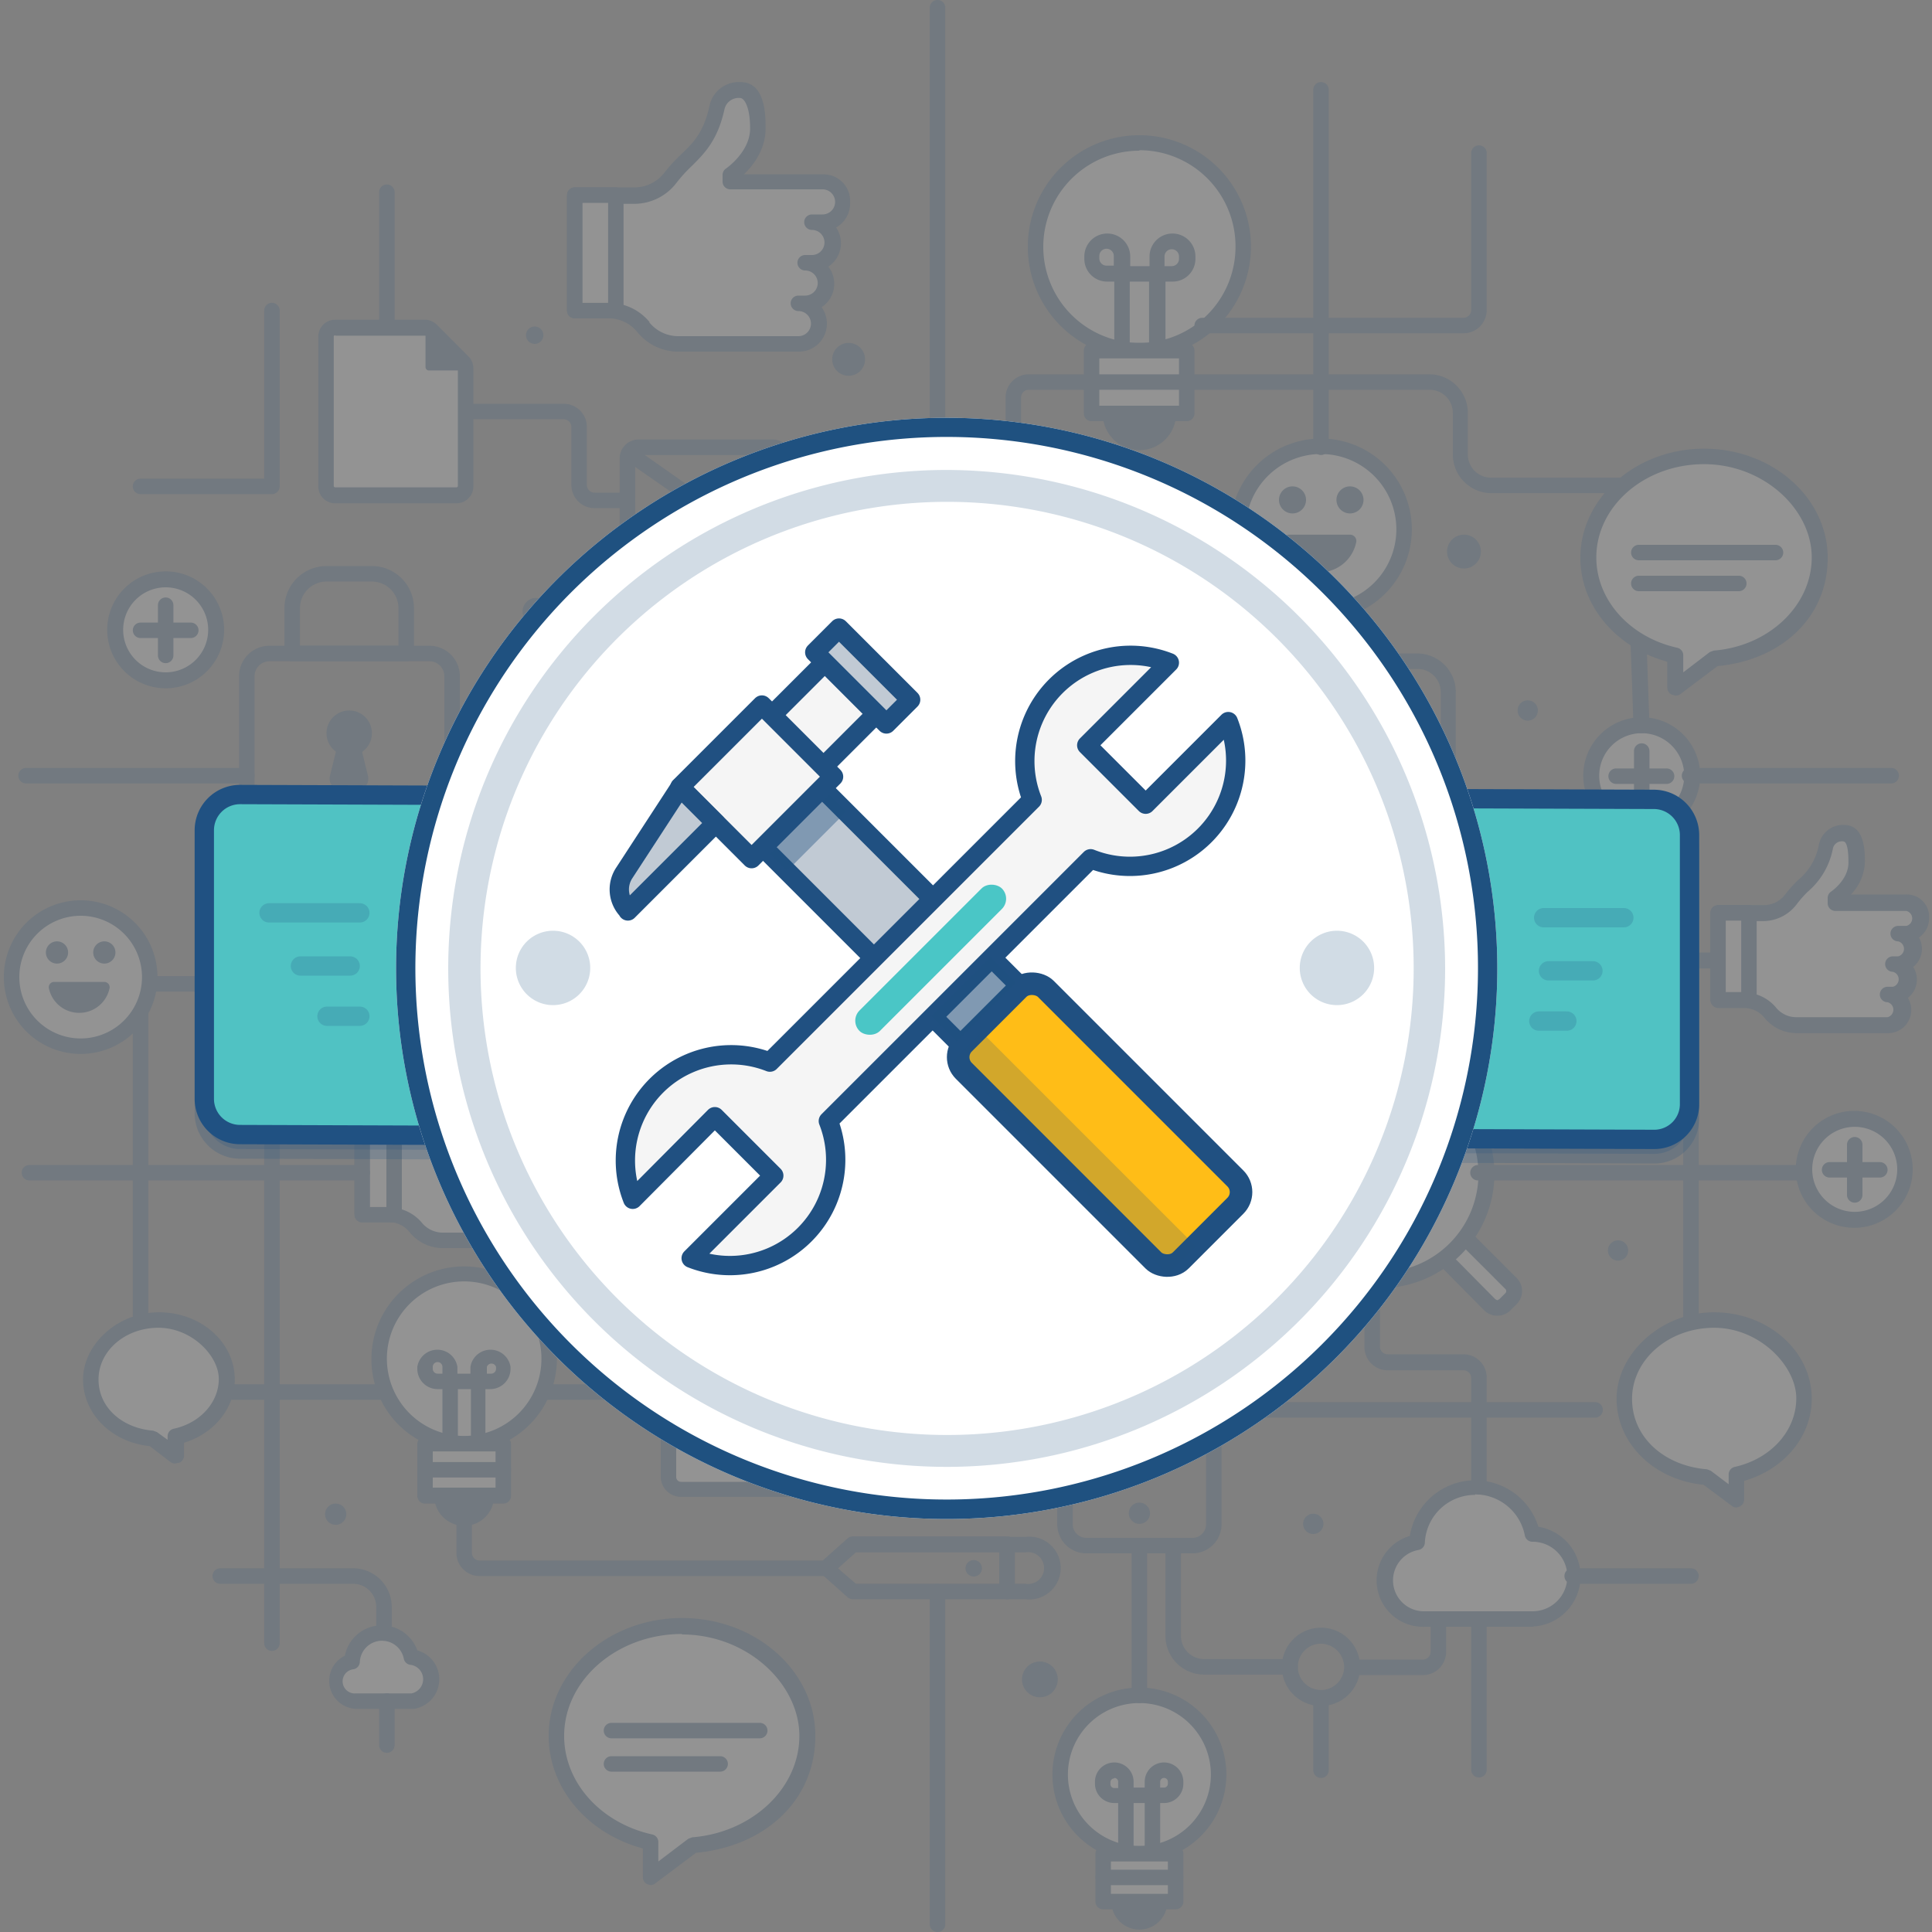 <svg id="Layer_1" data-name="Layer 1" xmlns="http://www.w3.org/2000/svg" viewBox="0 0 400 400"><rect x="0" y="0" width="400" height="400" fill="#808080" stroke="none"/><defs><style>.cls-1{opacity:0.15;}.cls-16,.cls-2,.cls-4{fill:#205081;}.cls-3{fill:#fff;}.cls-13,.cls-4,.cls-7{opacity:0.2;}.cls-5{fill:#205182;opacity:0.2;isolation:isolate;}.cls-5,.cls-6{stroke:#205182;}.cls-14,.cls-15,.cls-17,.cls-5,.cls-8{stroke-linejoin:round;}.cls-14,.cls-15,.cls-5,.cls-6,.cls-8{stroke-width:4px;}.cls-6{fill:#50c2c3;stroke-miterlimit:10;}.cls-8{fill:none;}.cls-14,.cls-15,.cls-17,.cls-8{stroke:#205081;}.cls-14,.cls-17,.cls-8{stroke-linecap:round;}.cls-9{fill:#205181;}.cls-10{fill:#c6c9d9;}.cls-11{fill:#c6c9d8;}.cls-12{fill:#1f5180;}.cls-13{fill:#1d5080;}.cls-14{fill:#f5f5f5;}.cls-15{fill:#c1cad4;}.cls-16{opacity:0.4;}.cls-17{fill:#ffbd17;stroke-width:4.67px;}.cls-18{fill:#4ac6c6;}</style></defs><title>enterprise</title><g class="cls-1"><path class="cls-2" d="M330.3,293.5H251.3a1.6,1.6,0,1,1,0-3.2h78.9A1.6,1.6,0,1,1,330.3,293.5Z"/><path class="cls-2" d="M88.9,177H55.8a6.3,6.3,0,0,1-6.3-6.3V140a6.3,6.3,0,0,1,6.3-6.3H88.9a6.3,6.3,0,0,1,6.3,6.3v30.7A6.3,6.3,0,0,1,88.9,177ZM55.8,136.9a3.1,3.1,0,0,0-3.1,3.1v30.7a3.1,3.1,0,0,0,3.1,3.1H88.9a3.1,3.1,0,0,0,3.1-3.1V140a3.1,3.1,0,0,0-3.1-3.1H55.8Z"/><circle class="cls-2" cx="72.3" cy="151.8" r="4.7"/><path class="cls-2" d="M74,163.6H70.6a2.4,2.4,0,0,1-2.3-2.9l1.6-6.5h4.7l1.6,6.5A2.4,2.4,0,0,1,74,163.6Z"/><path class="cls-2" d="M84.1,136.9H60.5a1.6,1.6,0,0,1-1.6-1.6v-9.4a8.7,8.7,0,0,1,8.7-8.7h9.4a8.7,8.7,0,0,1,8.7,8.7v9.4A1.6,1.6,0,0,1,84.1,136.9Zm-22-3.2H82.5v-7.8a5.5,5.5,0,0,0-5.5-5.5H67.6a5.5,5.5,0,0,0-5.5,5.5v7.8Z"/><rect class="cls-3" x="135.6" y="191.1" width="51" height="42.94" rx="5.4" ry="5.4"/><path class="cls-2" d="M181.3,235.7H141a7,7,0,0,1-7-7V196.5a7,7,0,0,1,7-7h40.3a7,7,0,0,1,7,7v32.2A7,7,0,0,1,181.3,235.7ZM141,192.7a3.8,3.8,0,0,0-3.8,3.8v32.2a3.8,3.8,0,0,0,3.8,3.8h40.3a3.8,3.8,0,0,0,3.8-3.8V196.5a3.8,3.8,0,0,0-3.8-3.8H141Z"/><rect class="cls-3" x="124.6" y="180" width="51" height="42.94" rx="5.4" ry="5.4"/><path class="cls-2" d="M170.2,224.6H129.9a7,7,0,0,1-7-7V185.4a7,7,0,0,1,7-7h40.3a7,7,0,0,1,7,7v32.2A7,7,0,0,1,170.2,224.6Zm-40.3-42.9a3.8,3.8,0,0,0-3.8,3.8v32.2a3.8,3.8,0,0,0,3.8,3.8h40.3a3.8,3.8,0,0,0,3.8-3.8V185.4a3.8,3.8,0,0,0-3.8-3.8H129.9Z"/><path class="cls-2" d="M175.6,190.4h-51a1.6,1.6,0,1,1,0-3.2h51A1.6,1.6,0,1,1,175.6,190.4Z"/><path class="cls-2" d="M167.7,199.8H132.6a1.6,1.6,0,0,1,0-3.2h35.1A1.6,1.6,0,0,1,167.7,199.8Z"/><path class="cls-2" d="M167.7,206.5H132.6a1.6,1.6,0,0,1,0-3.2h35.1A1.6,1.6,0,0,1,167.7,206.5Z"/><path class="cls-2" d="M167.7,213.4H132.6a1.6,1.6,0,0,1,0-3.2h35.1A1.6,1.6,0,0,1,167.7,213.4Z"/><path class="cls-3" d="M174.7,308.3H141a2.6,2.6,0,0,1-2.6-2.6V264.4a2.6,2.6,0,0,1,2.6-2.6h24.8a2.6,2.6,0,0,1,1.8.8l8.8,8.8a2.6,2.6,0,0,1,.8,1.8v32.6A2.6,2.6,0,0,1,174.7,308.3Z"/><path class="cls-2" d="M174.7,309.9H141a4.2,4.2,0,0,1-4.2-4.2V264.4a4.2,4.2,0,0,1,4.2-4.2h24.8a4.2,4.2,0,0,1,3,1.2l8.8,8.8a4.2,4.2,0,0,1,1.2,3v32.6A4.2,4.2,0,0,1,174.7,309.9ZM141,263.4a1,1,0,0,0-1,1v41.4a1,1,0,0,0,1,1h33.6a1,1,0,0,0,1-1V273.2a1,1,0,0,0-.3-0.7l-8.8-8.8a1,1,0,0,0-.7-0.3H141Z"/><path class="cls-3" d="M184.6,296.4H151a2.6,2.6,0,0,1-2.6-2.6V252.4a2.6,2.6,0,0,1,2.6-2.6h24.8a2.6,2.6,0,0,1,1.8.8l8.8,8.8a2.6,2.6,0,0,1,.8,1.8v32.6A2.6,2.6,0,0,1,184.6,296.4Z"/><path class="cls-2" d="M184.6,298H151a4.2,4.2,0,0,1-4.2-4.2V252.4a4.2,4.2,0,0,1,4.2-4.2h24.8a4.2,4.2,0,0,1,3,1.2l8.8,8.8a4.2,4.2,0,0,1,1.2,3v32.6A4.2,4.2,0,0,1,184.6,298ZM151,251.4a1,1,0,0,0-1,1v41.4a1,1,0,0,0,1,1h33.6a1,1,0,0,0,1-1V261.2a1,1,0,0,0-.3-0.7l-8.8-8.8a1,1,0,0,0-.7-0.3H151Z"/><polygon class="cls-2" points="177.7 260.2 177.7 252.7 185.1 260.2 177.7 260.2"/><path class="cls-2" d="M179.3,256.6l2,2h-2v-2m-2.2-6.4a1,1,0,0,0-1,1v9.5a1,1,0,0,0,1,1h9.5a1,1,0,0,0,.7-1.7l-9.5-9.5a1,1,0,0,0-.7-0.3h0Z"/><circle class="cls-3" cx="273.5" cy="109.6" r="17.2"/><path class="cls-2" d="M273.5,128.4a18.8,18.8,0,1,1,18.8-18.8A18.8,18.8,0,0,1,273.5,128.4Zm0-34.4a15.6,15.6,0,1,0,15.6,15.6A15.6,15.6,0,0,0,273.5,94Z"/><path class="cls-2" d="M270.4,103.5a2.8,2.8,0,1,1-2.8-2.8A2.8,2.8,0,0,1,270.4,103.5Zm9.1-2.8a2.8,2.8,0,1,0,2.8,2.8A2.8,2.8,0,0,0,279.5,100.7Z"/><path class="cls-2" d="M273.2,118.5a7.8,7.8,0,0,0,7.6-6.3,1.3,1.3,0,0,0-1.3-1.5H266.9a1.3,1.3,0,0,0-1.3,1.5A7.8,7.8,0,0,0,273.2,118.5Z"/><path class="cls-3" d="M174.4,41.8a4,4,0,0,0-3.9-4.2H151.2V36.2s5.7-3.8,5.7-9.7-0.9-7.9-3.6-7.9a4.6,4.6,0,0,0-4.8,3.6c-1.8,8.5-6,9.7-9.6,14.5h0a9.3,9.3,0,0,1-7.5,3.7H119V64.3h7a9.3,9.3,0,0,1,7.2,3.5h0a9.3,9.3,0,0,0,7.2,3.5h24.9a4.2,4.2,0,0,0,0-8.4h1.4a4.2,4.2,0,1,0,0-8.4h1.4a4.2,4.2,0,0,0,0-8.4h2.2A4,4,0,0,0,174.4,41.8Z"/><path class="cls-2" d="M165.4,72.8H140.5a10.9,10.9,0,0,1-8.5-4h0a7.7,7.7,0,0,0-6-2.9h-7a1.6,1.6,0,0,1-1.6-1.6V40.4a1.6,1.6,0,0,1,1.6-1.6h12.4a7.8,7.8,0,0,0,6.2-3.1,32.9,32.9,0,0,1,3.5-3.8c2.5-2.4,4.6-4.5,5.8-10a6.2,6.2,0,0,1,6.4-4.9c5.2,0,5.2,6.9,5.2,9.6,0,4.4-2.6,7.7-4.5,9.5h16.5a5.5,5.5,0,0,1,5.5,5.8,5.7,5.7,0,0,1-2.9,5.2,5.8,5.8,0,0,1-1.6,8.1,5.8,5.8,0,0,1-1.4,8.4A5.8,5.8,0,0,1,165.4,72.8Zm-31-6.1h0a7.7,7.7,0,0,0,6,2.9h24.9a2.6,2.6,0,1,0,0-5.2,1.6,1.6,0,1,1,0-3.2h1.4a2.6,2.6,0,1,0,0-5.2,1.6,1.6,0,1,1,0-3.2h1.4a2.6,2.6,0,0,0,0-5.2,1.6,1.6,0,1,1,0-3.2h2.2a2.6,2.6,0,0,0,0-5.2H151.2a1.6,1.6,0,0,1-1.6-1.6V36.2a1.6,1.6,0,0,1,.7-1.3s5-3.4,5-8.3-1.4-6.3-2-6.3a3,3,0,0,0-3.3,2.3c-1.4,6.4-4.1,9.1-6.7,11.7a30.3,30.3,0,0,0-3.2,3.5,11,11,0,0,1-8.8,4.4H120.6V62.7H126A10.9,10.9,0,0,1,134.5,66.7Zm16.7-30.5h0Z"/><rect class="cls-3" x="119" y="40.4" width="8.5" height="23.88"/><path class="cls-2" d="M127.5,65.9H119a1.6,1.6,0,0,1-1.6-1.6V40.4a1.6,1.6,0,0,1,1.6-1.6h8.5a1.6,1.6,0,0,1,1.6,1.6V64.3A1.6,1.6,0,0,1,127.5,65.9Zm-6.9-3.2h5.3V42h-5.3V62.7Z"/><path class="cls-3" d="M397.6,190a3,3,0,0,0-3-3.2H380v-1.1s4.3-2.8,4.3-7.3-0.7-6-2.7-6a3.5,3.5,0,0,0-3.7,2.7c-1.4,6.5-4.5,7.3-7.2,11h0a7.1,7.1,0,0,1-5.7,2.8h-9.4V207H361a7,7,0,0,1,5.5,2.6h0a7,7,0,0,0,5.5,2.6h18.9a3.2,3.2,0,0,0,0-6.4h1.1a3.2,3.2,0,1,0,0-6.4h1.1a3.2,3.2,0,0,0,0-6.4h1.7A3,3,0,0,0,397.6,190Z"/><path class="cls-2" d="M390.8,213.9H372a8.6,8.6,0,0,1-6.7-3.2h0a5.4,5.4,0,0,0-4.2-2h-5.3a1.6,1.6,0,0,1-1.6-1.6V189a1.6,1.6,0,0,1,1.6-1.6h9.4a5.5,5.5,0,0,0,4.4-2.2h0a25.1,25.1,0,0,1,2.7-3,12.4,12.4,0,0,0,4.3-7.4,5.1,5.1,0,0,1,5.2-4c4.3,0,4.3,5.5,4.3,7.6a10.1,10.1,0,0,1-2.9,6.8h11.6a4.6,4.6,0,0,1,4.6,4.8,4.8,4.8,0,0,1-2.1,4.1,4.8,4.8,0,0,1-1.2,6.1,4.8,4.8,0,0,1-1.1,6.4A4.8,4.8,0,0,1,390.8,213.9Zm-23.1-5.3h0a5.4,5.4,0,0,0,4.2,2h18.9a1.6,1.6,0,0,0,0-3.1,1.6,1.6,0,1,1,0-3.2h1.1a1.6,1.6,0,0,0,0-3.1,1.6,1.6,0,1,1,0-3.2h1.1a1.6,1.6,0,0,0,0-3.1,1.6,1.6,0,1,1,0-3.2h1.7a1.6,1.6,0,0,0,0-3.1H380a1.6,1.6,0,0,1-1.6-1.6v-1.1a1.6,1.6,0,0,1,.7-1.3s3.6-2.4,3.6-6c0-1.6-.1-4.4-1.1-4.4a1.9,1.9,0,0,0-2.1,1.4,15.6,15.6,0,0,1-5.2,9,22.4,22.4,0,0,0-2.3,2.6h0a8.7,8.7,0,0,1-6.9,3.5h-7.8v14.8H361A8.6,8.6,0,0,1,367.7,208.6ZM380,185.8h0Z"/><rect class="cls-3" x="355.7" y="189" width="6.4" height="18.06"/><path class="cls-2" d="M362.1,208.6h-6.4a1.6,1.6,0,0,1-1.6-1.6V189a1.6,1.6,0,0,1,1.6-1.6h6.4a1.6,1.6,0,0,1,1.6,1.6V207A1.6,1.6,0,0,1,362.1,208.6Zm-4.8-3.2h3.2V190.6h-3.2v14.8Z"/><path class="cls-3" d="M118.1,234a3.1,3.1,0,0,0-3-3.3H100v-1.1s4.4-2.9,4.4-7.5-0.7-6.2-2.8-6.2a3.6,3.6,0,0,0-3.8,2.8c-1.4,6.6-4.6,7.5-7.4,11.3h0a7.3,7.3,0,0,1-5.8,2.9H75v18.6h5.5a7.2,7.2,0,0,1,5.6,2.7h0a7.2,7.2,0,0,0,5.6,2.7h19.4a3.3,3.3,0,1,0,0-6.5h1.1a3.3,3.3,0,0,0,0-6.5h1.1a3.3,3.3,0,1,0,0-6.5H115A3.1,3.1,0,0,0,118.1,234Z"/><path class="cls-2" d="M111.1,258.4H91.7a8.8,8.8,0,0,1-6.9-3.3h0a5.6,5.6,0,0,0-4.4-2.1H75a1.6,1.6,0,0,1-1.6-1.6V232.9a1.6,1.6,0,0,1,1.6-1.6h9.6a5.7,5.7,0,0,0,4.5-2.2h0a25.9,25.9,0,0,1,2.8-3,12.9,12.9,0,0,0,4.4-7.6,5.2,5.2,0,0,1,5.3-4.1c4.4,0,4.4,5.7,4.4,7.8a10.4,10.4,0,0,1-3,7h12a4.7,4.7,0,0,1,4.7,4.9,4.8,4.8,0,0,1-2.1,4.2,4.9,4.9,0,0,1-1.3,6.2,4.9,4.9,0,0,1-1.1,6.5A4.9,4.9,0,0,1,111.1,258.4Zm-23.8-5.3h0a5.6,5.6,0,0,0,4.4,2.1h19.4a1.7,1.7,0,0,0,0-3.3,1.6,1.6,0,0,1,0-3.2h1.1a1.7,1.7,0,1,0,0-3.3,1.6,1.6,0,1,1,0-3.2h1.1a1.7,1.7,0,0,0,0-3.3,1.6,1.6,0,1,1,0-3.2H115a1.7,1.7,0,0,0,0-3.3H100a1.6,1.6,0,0,1-1.6-1.6v-1.1a1.6,1.6,0,0,1,.7-1.3s3.7-2.5,3.7-6.2c0-1.7-.2-4.6-1.2-4.6a2,2,0,0,0-2.2,1.5,16,16,0,0,1-5.3,9.3,23.1,23.1,0,0,0-2.4,2.6h0a8.9,8.9,0,0,1-7.1,3.6h-8v15.4h3.9A8.8,8.8,0,0,1,87.3,253.1ZM100,229.6h0Z"/><rect class="cls-3" x="75" y="232.9" width="6.6" height="18.57"/><path class="cls-2" d="M81.6,253.1H75a1.6,1.6,0,0,1-1.6-1.6V232.9a1.6,1.6,0,0,1,1.6-1.6h6.6a1.6,1.6,0,0,1,1.6,1.6v18.6A1.6,1.6,0,0,1,81.6,253.1Zm-5-3.2H80V234.5H76.6v15.4Z"/><circle class="cls-2" cx="235.9" cy="85.6" r="7.6"/><circle class="cls-3" cx="235.9" cy="51" r="21.5"/><path class="cls-2" d="M235.9,74.2A23.1,23.1,0,1,1,259,51,23.2,23.2,0,0,1,235.9,74.2Zm0-43A19.9,19.9,0,1,0,255.8,51,19.9,19.9,0,0,0,235.9,31.1Z"/><path class="cls-2" d="M239.5,74.2a1.6,1.6,0,0,1-1.6-1.6V58.3h-4V72.6a1.6,1.6,0,0,1-3.2,0V58.3h-1.5a4.7,4.7,0,0,1-4.7-4.7V53.1a4.7,4.7,0,0,1,9.5,0v2h4v-2a4.7,4.7,0,0,1,9.5,0v0.5a4.7,4.7,0,0,1-4.7,4.7h-1.5V72.6A1.6,1.6,0,0,1,239.5,74.2Zm1.6-19.1h1.5a1.5,1.5,0,0,0,1.5-1.5V53.1a1.5,1.5,0,0,0-3,0v2Zm-12-3.6a1.5,1.5,0,0,0-1.5,1.5v0.5a1.5,1.5,0,0,0,1.5,1.5h1.5v-2A1.5,1.5,0,0,0,229.1,51.5Z"/><rect class="cls-3" x="226" y="72.6" width="19.7" height="13.04"/><path class="cls-2" d="M245.7,87.2H226a1.6,1.6,0,0,1-1.6-1.6v-13A1.6,1.6,0,0,1,226,71h19.7a1.6,1.6,0,0,1,1.6,1.6v13A1.6,1.6,0,0,1,245.7,87.2ZM227.6,84h16.5V74.2H227.6V84Z"/><path class="cls-2" d="M337.1,102.1H308.8a8,8,0,0,1-8-8V85.5a4.8,4.8,0,0,0-4.8-4.8H226a1.6,1.6,0,1,1,0-3.2h69.9a8,8,0,0,1,8,8v8.6a4.8,4.8,0,0,0,4.8,4.8h28.3A1.6,1.6,0,1,1,337.1,102.1Z"/><circle class="cls-2" cx="235.9" cy="393.7" r="5.8"/><circle class="cls-3" cx="235.9" cy="367.4" r="16.4"/><path class="cls-2" d="M235.9,385.4a18,18,0,1,1,18-18A18,18,0,0,1,235.9,385.4Zm0-32.8a14.8,14.8,0,1,0,14.8,14.8A14.8,14.8,0,0,0,235.9,352.6Z"/><path class="cls-2" d="M238.6,385.4a1.6,1.6,0,0,1-1.6-1.6V373.3h-2.3v10.5a1.6,1.6,0,1,1-3.2,0V373.3h-0.8a4,4,0,0,1-4-4v-0.4a4,4,0,1,1,8,0v1.2H237v-1.2a4,4,0,1,1,8,0v0.4a4,4,0,0,1-4,4h-0.8v10.5A1.6,1.6,0,0,1,238.6,385.4Zm1.6-15.3H241a0.8,0.8,0,0,0,.8-0.8v-0.4a0.8,0.8,0,1,0-1.6,0v1.2Zm-9.5-1.9a0.8,0.8,0,0,0-.8.8v0.4a0.8,0.8,0,0,0,.8.8h0.8v-1.2A0.8,0.8,0,0,0,230.7,368.1Z"/><rect class="cls-3" x="228.4" y="383.8" width="15" height="9.94"/><path class="cls-2" d="M243.4,395.3h-15a1.6,1.6,0,0,1-1.6-1.6v-9.9a1.6,1.6,0,0,1,1.6-1.6h15a1.6,1.6,0,0,1,1.6,1.6v9.9A1.6,1.6,0,0,1,243.4,395.3ZM230,392.1h11.8v-6.7H230v6.7Z"/><path class="cls-2" d="M243.4,390.3h-15a1.6,1.6,0,0,1,0-3.2h15A1.6,1.6,0,0,1,243.4,390.3Z"/><path class="cls-2" d="M160,117.4H132.2a3.9,3.9,0,0,1-3.9-3.9V94.9a3.9,3.9,0,0,1,3.9-3.9H160a3.9,3.9,0,0,1,3.9,3.9v18.6A3.9,3.9,0,0,1,160,117.4ZM132.2,94.2a0.7,0.7,0,0,0-.7.7v18.6a0.7,0.7,0,0,0,.7.7H160a0.7,0.7,0,0,0,.7-0.7V94.9a0.7,0.7,0,0,0-.7-0.7H132.2Z"/><path class="cls-2" d="M146.1,106.5a1.6,1.6,0,0,1-.9-0.3L130.4,95.9a1.6,1.6,0,1,1,1.8-2.6l13.8,9.7,13.8-9.7a1.6,1.6,0,1,1,1.8,2.6L147,106.2A1.6,1.6,0,0,1,146.1,106.5Z"/><path class="cls-2" d="M246.9,321.6h-22a6,6,0,0,1-6-6v-44a6,6,0,0,1,6-6h22a6,6,0,0,1,6,6v44A6,6,0,0,1,246.9,321.6Zm-22-52.8a2.8,2.8,0,0,0-2.8,2.8v44a2.8,2.8,0,0,0,2.8,2.8h22a2.8,2.8,0,0,0,2.8-2.8v-44a2.8,2.8,0,0,0-2.8-2.8h-22Z"/><rect class="cls-2" x="231.5" y="271.5" width="8.8" height="2.2"/><circle class="cls-2" cx="235.9" cy="313.3" r="2.2"/><path class="cls-2" d="M251.3,280.1H221.2a1.6,1.6,0,1,1,0-3.2h30.2A1.6,1.6,0,1,1,251.3,280.1Z"/><path class="cls-3" d="M127.5,145.4c0-9,8.3-16.3,18.6-16.3s18.6,7.3,18.6,16.3-5.9,13.9-14,15.7v5.2l-6.3-4.7C134.9,160.9,127.5,153.9,127.5,145.4Z"/><path class="cls-2" d="M150.7,167.9a1.6,1.6,0,0,1-1-.3l-5.9-4.4c-10.3-1-18-8.6-18-17.8s9.1-17.9,20.2-17.9,20.2,8,20.2,17.9c0,7.8-5.7,14.6-14,17v3.9a1.6,1.6,0,0,1-.9,1.4Zm-4.7-37.2c-9.4,0-17,6.6-17,14.7s6.8,13.9,15.5,14.6l0.8,0.3,3.7,2.8v-2a1.6,1.6,0,0,1,1.3-1.6c7.5-1.7,12.7-7.5,12.7-14.2S155.5,130.7,146.1,130.7Z"/><path class="cls-3" d="M336.3,289.6c0-9,8.3-16.3,18.6-16.3s18.6,7.3,18.6,16.3-5.9,13.9-14,15.7v5.2l-6.3-4.7C343.8,305,336.3,298.1,336.3,289.6Z"/><path class="cls-2" d="M359.6,312.1a1.6,1.6,0,0,1-1-.3l-5.9-4.4c-10.3-1-18-8.6-18-17.8s9.1-17.9,20.2-17.9,20.2,8,20.2,17.9c0,7.8-5.7,14.6-14,17v3.9a1.6,1.6,0,0,1-.9,1.4Zm-4.7-37.2c-9.4,0-17,6.6-17,14.7s6.8,13.9,15.5,14.6l0.8,0.3,3.7,2.8v-2a1.6,1.6,0,0,1,1.3-1.6c7.5-1.7,12.7-7.5,12.7-14.2S364.3,274.9,354.9,274.9Z"/><path class="cls-3" d="M18.8,285.6c0-6.8,6.3-12.3,14-12.3s14,5.5,14,12.3-4.5,10.5-10.5,11.9v3.9l-4.8-3.6C24.4,297.3,18.8,292,18.8,285.6Z"/><path class="cls-2" d="M36.3,303a1.6,1.6,0,0,1-1-.3L31,299.4c-7.9-.8-13.8-6.7-13.8-13.8s7-13.9,15.7-13.9,15.7,6.2,15.7,13.9c0,6-4.3,11.2-10.5,13.1v2.7a1.6,1.6,0,0,1-.9,1.4Zm-3.5-28.1c-6.9,0-12.4,4.8-12.4,10.7s5,10.1,11.3,10.6l0.8,0.3,2.2,1.6v-0.7a1.6,1.6,0,0,1,1.3-1.6c5.5-1.2,9.3-5.5,9.3-10.3S39.7,274.9,32.8,274.9Z"/><circle class="cls-3" cx="34.3" cy="130.5" r="10.4"/><path class="cls-2" d="M34.3,142.5a12.1,12.1,0,1,1,12.1-12.1A12.1,12.1,0,0,1,34.3,142.5Zm0-20.9a8.8,8.8,0,1,0,8.8,8.8A8.8,8.8,0,0,0,34.3,121.6Z"/><path class="cls-2" d="M39.5,132.1H29.1a1.6,1.6,0,0,1,0-3.2H39.5A1.6,1.6,0,0,1,39.5,132.1Z"/><path class="cls-2" d="M34.3,137.3a1.6,1.6,0,0,1-1.6-1.6V125.3a1.6,1.6,0,1,1,3.2,0v10.4A1.6,1.6,0,0,1,34.3,137.3Z"/><circle class="cls-3" cx="384" cy="242.2" r="10.4"/><path class="cls-2" d="M384,254.2A12.1,12.1,0,1,1,396,242.2,12.1,12.1,0,0,1,384,254.2Zm0-20.9a8.8,8.8,0,1,0,8.8,8.8A8.8,8.8,0,0,0,384,233.3Z"/><path class="cls-2" d="M389.2,243.8H378.8a1.6,1.6,0,1,1,0-3.2h10.4A1.6,1.6,0,1,1,389.2,243.8Z"/><path class="cls-2" d="M384,249a1.6,1.6,0,0,1-1.6-1.6V237a1.6,1.6,0,0,1,3.2,0v10.4A1.6,1.6,0,0,1,384,249Z"/><circle class="cls-3" cx="339.9" cy="160.7" r="10.4"/><path class="cls-2" d="M339.9,172.7a12.1,12.1,0,1,1,12.1-12.1A12.1,12.1,0,0,1,339.9,172.7Zm0-20.9a8.8,8.8,0,1,0,8.8,8.8A8.8,8.8,0,0,0,339.9,151.8Z"/><path class="cls-2" d="M345.1,162.3H334.6a1.6,1.6,0,0,1,0-3.2h10.4A1.6,1.6,0,0,1,345.1,162.3Z"/><path class="cls-2" d="M339.9,167.5a1.6,1.6,0,0,1-1.6-1.6V155.5a1.6,1.6,0,1,1,3.2,0v10.4A1.6,1.6,0,0,1,339.9,167.5Z"/><path class="cls-2" d="M211.1,173.6H181.7a1.6,1.6,0,0,1-1.1-.4l-5-4.5a1.6,1.6,0,0,1,0-2.4l5-4.5a1.6,1.6,0,0,1,1.1-.4h29.4a1.6,1.6,0,0,1,1.6,1.6v9A1.6,1.6,0,0,1,211.1,173.6Zm-28.8-3.2h27.2v-5.7H182.3l-3.2,2.9Z"/><circle class="cls-2" cx="204.7" cy="167.5" r="1.6"/><path class="cls-2" d="M214.6,173.6h-3.5a1.6,1.6,0,0,1-1.6-1.6v-9a1.6,1.6,0,0,1,1.6-1.6h3.5A6.1,6.1,0,0,1,214.6,173.6Zm-1.9-3.2h1.9a2.9,2.9,0,0,0,0-5.7h-1.9v5.7Z"/><path class="cls-2" d="M208.5,331.1H176.6a1.6,1.6,0,0,1-1.1-.4l-5.5-4.9a1.6,1.6,0,0,1,0-2.4l5.5-4.9a1.6,1.6,0,0,1,1.1-.4h31.9a1.6,1.6,0,0,1,1.6,1.6v9.7A1.6,1.6,0,0,1,208.5,331.1Zm-31.3-3.2h29.7v-6.5H177.2l-3.7,3.3Z"/><circle class="cls-2" cx="201.6" cy="324.7" r="1.7"/><path class="cls-2" d="M212.3,331.1h-3.8a1.6,1.6,0,0,1-1.6-1.6v-9.7a1.6,1.6,0,0,1,1.6-1.6h3.8A6.5,6.5,0,1,1,212.3,331.1Zm-2.2-3.2h2.2a3.3,3.3,0,1,0,0-6.5h-2.2v6.5Z"/><path class="cls-3" d="M325.5,326.3a8.8,8.8,0,0,0-8.3-8.8,12,12,0,0,0-23.8,1.7,8,8,0,0,0,1.6,15.9h22.5A8.8,8.8,0,0,0,325.5,326.3Z"/><path class="cls-2" d="M317.5,336.8H295a9.6,9.6,0,0,1-3.1-18.8,13.7,13.7,0,0,1,26.6-1.9,10.4,10.4,0,0,1-.5,20.6h-0.5Zm-12.1-27.3a10.4,10.4,0,0,0-10.4,9.9,1.6,1.6,0,0,1-1.3,1.5,6.4,6.4,0,0,0,1.3,12.7h22.4a7.2,7.2,0,0,0-.2-14.4,1.6,1.6,0,0,1-1.5-1.3A10.5,10.5,0,0,0,305.4,309.4Z"/><path class="cls-3" d="M89.5,347.7a4.6,4.6,0,0,0-4.3-4.6,6.2,6.2,0,0,0-12.3.9,4.1,4.1,0,0,0,.8,8.2H85.3A4.6,4.6,0,0,0,89.5,347.7Z"/><path class="cls-2" d="M85.3,353.8H73.7a5.8,5.8,0,0,1-2.3-11,7.8,7.8,0,0,1,15-1.1,6.2,6.2,0,0,1-.7,12.1H85.3Zm-6.2-14.1a4.6,4.6,0,0,0-4.6,4.4,1.6,1.6,0,0,1-1.3,1.5,2.5,2.5,0,0,0,.5,5H85.2a3,3,0,0,0-.1-5.9,1.6,1.6,0,0,1-1.5-1.3A4.6,4.6,0,0,0,79.1,339.7Z"/><circle class="cls-3" cx="262" cy="181" r="29.7"/><path class="cls-2" d="M262,212.3A31.3,31.3,0,1,1,293.4,181,31.4,31.4,0,0,1,262,212.3Zm0-59.4A28.1,28.1,0,1,0,290.1,181,28.1,28.1,0,0,0,262,152.9Z"/><path class="cls-2" d="M262,203.7a22.6,22.6,0,1,1,10.4-2.5,1.6,1.6,0,1,1-1.5-2.9,19.4,19.4,0,1,0-9,2.2A1.6,1.6,0,0,1,262,203.7Z"/><path class="cls-2" d="M264.4,182.5l-1.2-16.4h-2.5l-1.2,17.3a3.9,3.9,0,0,0,.7,1.8l9.8,8.2,1.8-1.8Z"/><polygon class="cls-2" points="262 198.3 262 205.8 267 202.1 262 198.3"/><path class="cls-3" d="M303.3,256.3l9.5,9.5a2.2,2.2,0,0,1,0,3.1l-1.3,1.3a2.2,2.2,0,0,1-3.1,0l-9.4-9.5"/><path class="cls-2" d="M310,272.4h0a3.8,3.8,0,0,1-2.7-1.1l-9.4-9.5a1.6,1.6,0,0,1,2.3-2.3l9.4,9.5,0.4,0.2h0l0.4-.2,1.3-1.3a0.6,0.6,0,0,0,0-.8l-9.5-9.5a1.6,1.6,0,0,1,2.3-2.3l9.5,9.5a3.8,3.8,0,0,1,0,5.4l-1.3,1.3A3.8,3.8,0,0,1,310,272.4Z"/><circle class="cls-3" cx="285.7" cy="243.1" r="22"/><path class="cls-2" d="M285.7,266.7a23.7,23.7,0,1,1,23.7-23.7A23.7,23.7,0,0,1,285.7,266.7Zm0-44.1a20.4,20.4,0,1,0,20.4,20.4A20.5,20.5,0,0,0,285.7,222.6Z"/><circle class="cls-3" cx="285.7" cy="243.1" r="13"/><path class="cls-2" d="M285.7,257.7a14.6,14.6,0,1,1,14.6-14.6A14.6,14.6,0,0,1,285.7,257.7Zm0-26a11.4,11.4,0,1,0,11.4,11.4A11.4,11.4,0,0,0,285.7,231.7Z"/><path class="cls-2" d="M306.2,368a1.6,1.6,0,0,1-1.6-1.6V335.2a1.6,1.6,0,0,1,3.2,0v31.2A1.6,1.6,0,0,1,306.2,368Z"/><path class="cls-2" d="M303,69H248.9a1.6,1.6,0,1,1,0-3.2H303a1.6,1.6,0,0,0,1.6-1.6V31.7a1.6,1.6,0,0,1,3.2,0V64.2A4.8,4.8,0,0,1,303,69Z"/><path class="cls-2" d="M339.8,151.8a1.6,1.6,0,0,1-1.6-1.6l-0.6-17a1.6,1.6,0,0,1,1.6-1.7,1.6,1.6,0,0,1,1.7,1.6l0.6,17a1.6,1.6,0,0,1-1.6,1.7h-0.1Z"/><rect class="cls-3" x="178.6" y="103.9" width="44" height="44.04" rx="3.7" ry="3.7"/><path class="cls-2" d="M219,149.5H182.3a5.3,5.3,0,0,1-5.3-5.3V107.5a5.3,5.3,0,0,1,5.3-5.3H219a5.3,5.3,0,0,1,5.3,5.3v36.7A5.3,5.3,0,0,1,219,149.5Zm-36.7-44a2.1,2.1,0,0,0-2.1,2.1v36.7a2.1,2.1,0,0,0,2.1,2.1H219a2.1,2.1,0,0,0,2.1-2.1V107.5a2.1,2.1,0,0,0-2.1-2.1H182.3Z"/><circle class="cls-3" cx="188.7" cy="139.6" r="2.8"/><path class="cls-2" d="M188.7,144a4.4,4.4,0,1,1,4.4-4.4A4.4,4.4,0,0,1,188.7,144Zm0-5.5a1.1,1.1,0,1,0,1.1,1.1A1.1,1.1,0,0,0,188.7,138.5Z"/><circle class="cls-3" cx="212.6" cy="139.6" r="2.8"/><path class="cls-2" d="M212.6,144a4.4,4.4,0,1,1,4.4-4.4A4.4,4.4,0,0,1,212.6,144Zm0-5.5a1.1,1.1,0,1,0,1.1,1.1A1.1,1.1,0,0,0,212.6,138.5Z"/><circle class="cls-3" cx="200.6" cy="139.6" r="2.8"/><path class="cls-2" d="M200.6,144a4.4,4.4,0,1,1,4.4-4.4A4.4,4.4,0,0,1,200.6,144Zm0-5.5a1.1,1.1,0,1,0,1.1,1.1A1.1,1.1,0,0,0,200.6,138.5Z"/><path class="cls-2" d="M188.7,134.8a1.6,1.6,0,0,1-1.6-1.6v-9.2a1.6,1.6,0,1,1,3.2,0v9.2A1.6,1.6,0,0,1,188.7,134.8Z"/><path class="cls-2" d="M188.7,122a1.6,1.6,0,0,1-1.6-1.6v-9.2a1.6,1.6,0,1,1,3.2,0v9.2A1.6,1.6,0,0,1,188.7,122Z"/><path class="cls-2" d="M200.6,134.8a1.6,1.6,0,0,1-1.6-1.6V118.5a1.6,1.6,0,1,1,3.2,0v14.7A1.6,1.6,0,0,1,200.6,134.8Z"/><path class="cls-2" d="M200.6,116.5a1.6,1.6,0,0,1-1.6-1.6v-3.7a1.6,1.6,0,1,1,3.2,0v3.7A1.6,1.6,0,0,1,200.6,116.5Z"/><path class="cls-2" d="M212.6,134.8a1.6,1.6,0,0,1-1.6-1.6v-5.5a1.6,1.6,0,1,1,3.2,0v5.5A1.6,1.6,0,0,1,212.6,134.8Z"/><path class="cls-2" d="M212.6,125.7a1.6,1.6,0,0,1-1.6-1.6V111.2a1.6,1.6,0,1,1,3.2,0v12.8A1.6,1.6,0,0,1,212.6,125.7Z"/><rect class="cls-2" x="197" y="114.9" width="7.3" height="3.67" rx="1.8" ry="1.8"/><rect class="cls-2" x="208.9" y="124.1" width="7.3" height="3.67" rx="1.8" ry="1.8"/><rect class="cls-2" x="185" y="120.4" width="7.3" height="3.67" rx="1.8" ry="1.8"/><path class="cls-2" d="M354.9,200.5H304.7a6.4,6.4,0,0,1-6.4-6.4V143.3a4.8,4.8,0,0,0-4.8-4.8H256.7a8,8,0,0,1-8-8v-1.8a4.8,4.8,0,0,0-4.8-4.8H222.7a1.6,1.6,0,0,1,0-3.2h21.1a8,8,0,0,1,8,8v1.8a4.8,4.8,0,0,0,4.8,4.8h36.8a8,8,0,0,1,8,8v50.7a3.2,3.2,0,0,0,3.2,3.2h50.2A1.6,1.6,0,0,1,354.9,200.5Z"/><circle class="cls-2" cx="237.2" cy="143.7" r="2.2"/><circle class="cls-2" cx="69.5" cy="313.5" r="2.2"/><circle class="cls-2" cx="199.4" cy="309.9" r="2.2"/><circle class="cls-2" cx="111" cy="126.6" r="2.8"/><circle class="cls-2" cx="303.1" cy="114.2" r="3.5"/><circle class="cls-2" cx="316.3" cy="147.1" r="2.1"/><circle class="cls-2" cx="110.7" cy="69.4" r="1.8"/><circle class="cls-2" cx="131.3" cy="247.3" r="2.1"/><circle class="cls-2" cx="215.3" cy="347.7" r="3.7"/><circle class="cls-2" cx="271.9" cy="315.5" r="2.1"/><circle class="cls-2" cx="335" cy="258.9" r="2.1"/><circle class="cls-2" cx="175.7" cy="74.4" r="3.4"/><circle class="cls-2" cx="222.7" cy="205.8" r="3.5"/><path class="cls-2" d="M200.6,164.6A1.6,1.6,0,0,1,199,163V147.9a1.6,1.6,0,1,1,3.2,0V163A1.6,1.6,0,0,1,200.6,164.6Z"/><path class="cls-2" d="M230.7,244.4A7.4,7.4,0,1,1,238,237,7.4,7.4,0,0,1,230.7,244.4Zm0-11.5a4.2,4.2,0,1,0,4.2,4.2A4.2,4.2,0,0,0,230.7,232.9Z"/><path class="cls-2" d="M246.3,251H215.1a4.8,4.8,0,0,1-4.8-4.8V230.5a4.8,4.8,0,0,1,4.8-4.8h5.5a1.5,1.5,0,0,0,1.5-1.1,4.7,4.7,0,0,1,4.6-3.4h8.1a4.7,4.7,0,0,1,4.6,3.4h0a1.5,1.5,0,0,0,1.5,1.1h5.5a4.8,4.8,0,0,1,4.8,4.8v15.7A4.8,4.8,0,0,1,246.3,251Zm-31.2-22a1.5,1.5,0,0,0-1.5,1.5v15.7a1.5,1.5,0,0,0,1.5,1.5h31.2a1.5,1.5,0,0,0,1.5-1.5V230.5a1.5,1.5,0,0,0-1.5-1.5h-5.5a4.7,4.7,0,0,1-4.6-3.4h0a1.5,1.5,0,0,0-1.5-1.1h-8.1a1.5,1.5,0,0,0-1.5,1.1,4.7,4.7,0,0,1-4.6,3.4h-5.5Z"/><path class="cls-2" d="M235.9,352.6a1.6,1.6,0,0,1-1.6-1.6V320a1.6,1.6,0,0,1,3.2,0v31A1.6,1.6,0,0,1,235.9,352.6Z"/><path class="cls-2" d="M273.5,353.2a8.1,8.1,0,1,1,8.1-8.1A8.1,8.1,0,0,1,273.5,353.2Zm0-12.9a4.8,4.8,0,1,0,4.8,4.8A4.9,4.9,0,0,0,273.5,340.3Z"/><path class="cls-2" d="M294.7,346.8H281a1.6,1.6,0,0,1,0-3.2h13.6a1.6,1.6,0,0,0,1.6-1.6v-6.8a1.6,1.6,0,1,1,3.2,0V342A4.8,4.8,0,0,1,294.7,346.8Z"/><path class="cls-2" d="M112.3,205.3H31.1a1.6,1.6,0,0,1,0-3.2h79.6V145.4a1.6,1.6,0,0,1,1.6-1.6h15.2a1.6,1.6,0,0,1,0,3.2H113.9v56.7A1.6,1.6,0,0,1,112.3,205.3Z"/><path class="cls-2" d="M146.1,130.7a1.6,1.6,0,0,1-1.6-1.6V114.9a1.6,1.6,0,1,1,3.2,0v14.2A1.6,1.6,0,0,1,146.1,130.7Z"/><path class="cls-2" d="M350.1,327.9H325.5a1.6,1.6,0,1,1,0-3.2h24.6A1.6,1.6,0,0,1,350.1,327.9Z"/><path class="cls-2" d="M79.5,339.7a1.6,1.6,0,0,1-1.6-1.6v-5.4a4.8,4.8,0,0,0-4.8-4.8H45.6a1.6,1.6,0,0,1,0-3.2H73.1a8,8,0,0,1,8,8v5.4A1.6,1.6,0,0,1,79.5,339.7Z"/><path class="cls-3" d="M94.5,102.5H69.4a1.9,1.9,0,0,1-1.9-1.9V69.7a1.9,1.9,0,0,1,1.9-1.9H87.9a1.9,1.9,0,0,1,1.4.6l6.6,6.6a1.9,1.9,0,0,1,.6,1.4v24.3A1.9,1.9,0,0,1,94.5,102.5Z"/><path class="cls-2" d="M94.5,104.2H69.4a3.5,3.5,0,0,1-3.5-3.5V69.7a3.5,3.5,0,0,1,3.5-3.5H87.9a3.5,3.5,0,0,1,2.5,1L97,73.8a3.5,3.5,0,0,1,1,2.5v24.3A3.5,3.5,0,0,1,94.5,104.2ZM69.4,69.4a0.3,0.3,0,0,0-.3.3v30.9a0.3,0.3,0,0,0,.3.3H94.5a0.3,0.3,0,0,0,.3-0.3V76.1l-6.6-6.6H69.4Z"/><polygon class="cls-2" points="89.7 75.1 89.7 70.9 93.9 75.1 89.7 75.1"/><path class="cls-2" d="M88.8,68.1a0.7,0.7,0,0,0-.7.7V76a0.7,0.7,0,0,0,.7.7h7.1a0.7,0.7,0,0,0,.5-1.3l-7.1-7.1-0.5-.2h0Z"/><path class="cls-2" d="M129.8,105.2h-6.7a4.8,4.8,0,0,1-4.8-4.8v-12a1.6,1.6,0,0,0-1.6-1.6H97.5a1.6,1.6,0,0,1,0-3.2h19.2a4.8,4.8,0,0,1,4.8,4.8v12a1.6,1.6,0,0,0,1.6,1.6h6.7A1.6,1.6,0,1,1,129.8,105.2Z"/><path class="cls-2" d="M56.3,341.8a1.6,1.6,0,0,1-1.6-1.6V175.4a1.6,1.6,0,1,1,3.2,0V340.2A1.6,1.6,0,0,1,56.3,341.8Z"/><path class="cls-2" d="M56.3,102.3H29.1a1.6,1.6,0,0,1,0-3.2H54.7V64.3a1.6,1.6,0,0,1,3.2,0v36.4A1.6,1.6,0,0,1,56.3,102.3Z"/><path class="cls-2" d="M176.7,169.1H162.7a4.8,4.8,0,0,1-4.8-4.8v-7.6a1.6,1.6,0,1,1,3.2,0v7.6a1.6,1.6,0,0,0,1.6,1.6h13.9A1.6,1.6,0,1,1,176.7,169.1Z"/><path class="cls-2" d="M138.5,289.8H46.9a1.6,1.6,0,0,1,0-3.2h91.6A1.6,1.6,0,0,1,138.5,289.8Z"/><path class="cls-2" d="M306.2,309.4a1.6,1.6,0,0,1-1.6-1.6V285.3a1.6,1.6,0,0,0-1.6-1.6H287.3a4.8,4.8,0,0,1-4.8-4.8V265.1a1.6,1.6,0,1,1,3.2,0v13.7a1.6,1.6,0,0,0,1.6,1.6H303a4.8,4.8,0,0,1,4.8,4.8v22.5A1.6,1.6,0,0,1,306.2,309.4Z"/><path class="cls-2" d="M194.1,400a1.6,1.6,0,0,1-1.6-1.6V329.5a1.6,1.6,0,1,1,3.2,0v68.9A1.6,1.6,0,0,1,194.1,400Z"/><path class="cls-2" d="M273.5,368.1a1.6,1.6,0,0,1-1.6-1.6V351.6a1.6,1.6,0,0,1,3.2,0v14.9A1.6,1.6,0,0,1,273.5,368.1Z"/><path class="cls-2" d="M273.5,94.2a1.6,1.6,0,0,1-1.6-1.6v-74a1.6,1.6,0,0,1,3.2,0v74A1.6,1.6,0,0,1,273.5,94.2Z"/><path class="cls-2" d="M391.6,162.2H349.8a1.6,1.6,0,0,1,0-3.2h41.7A1.6,1.6,0,0,1,391.6,162.2Z"/><path class="cls-2" d="M51.1,162.2H5.4a1.6,1.6,0,0,1,0-3.2H51.1A1.6,1.6,0,0,1,51.1,162.2Z"/><path class="cls-2" d="M80.1,362.9a1.6,1.6,0,0,1-1.6-1.6v-9.1a1.6,1.6,0,1,1,3.2,0v9.1A1.6,1.6,0,0,1,80.1,362.9Z"/><path class="cls-2" d="M80.1,69.3a1.6,1.6,0,0,1-1.6-1.6V39.8a1.6,1.6,0,1,1,3.2,0V67.6A1.6,1.6,0,0,1,80.1,69.3Z"/><path class="cls-2" d="M167.3,107.9h-5a1.6,1.6,0,1,1,0-3.2h5a1.6,1.6,0,0,0,1.6-1.6V95.6a4.8,4.8,0,0,1,4.8-4.8h32.9a1.6,1.6,0,0,0,1.6-1.6V82.3a4.8,4.8,0,0,1,4.8-4.8h13a1.6,1.6,0,1,1,0,3.2H213a1.6,1.6,0,0,0-1.6,1.6v6.9a4.8,4.8,0,0,1-4.8,4.8H173.7a1.6,1.6,0,0,0-1.6,1.6v7.5A4.8,4.8,0,0,1,167.3,107.9Z"/><path class="cls-2" d="M220.5,297.5H203.9a4.8,4.8,0,0,1-4.8-4.8V278.9a1.6,1.6,0,0,0-1.6-1.6H187.2a1.6,1.6,0,0,1,0-3.2h10.2a4.8,4.8,0,0,1,4.8,4.8v13.9a1.6,1.6,0,0,0,1.6,1.6h16.6A1.6,1.6,0,1,1,220.5,297.5Z"/><path class="cls-2" d="M211.1,240.6h-10a4.8,4.8,0,0,1-4.8-4.8V224.5a1.6,1.6,0,0,0-1.6-1.6h-7.1a1.6,1.6,0,0,1,0-3.2h7.1a4.8,4.8,0,0,1,4.8,4.8v11.2a1.6,1.6,0,0,0,1.6,1.6h10A1.6,1.6,0,0,1,211.1,240.6Z"/><path class="cls-2" d="M206.6,206.5h-20a1.6,1.6,0,0,1,0-3.2h20a1.6,1.6,0,0,0,1.6-1.6V172a1.6,1.6,0,0,1,3.2,0v29.7A4.8,4.8,0,0,1,206.6,206.5Z"/><circle class="cls-2" cx="96.1" cy="309.7" r="6.2"/><circle class="cls-3" cx="96.1" cy="281.3" r="17.6"/><path class="cls-2" d="M96.1,300.6a19.2,19.2,0,1,1,19.2-19.2A19.3,19.3,0,0,1,96.1,300.6Zm0-35.3a16,16,0,1,0,16,16A16,16,0,0,0,96.1,265.3Z"/><path class="cls-2" d="M99.1,300.6a1.6,1.6,0,0,1-1.6-1.6V287.6H94.8V299a1.6,1.6,0,1,1-3.2,0V287.6h-1a4.2,4.2,0,0,1-4.2-4.2V283a4.2,4.2,0,0,1,8.3,0v1.4h2.7V283a4.2,4.2,0,0,1,8.3,0v0.4a4.2,4.2,0,0,1-4.2,4.2h-1V299A1.6,1.6,0,0,1,99.1,300.6Zm1.6-16.2h1a1,1,0,0,0,1-1V283a1,1,0,0,0-1.9,0v1.4ZM90.6,282a1,1,0,0,0-1,1v0.4a1,1,0,0,0,1,1h1V283A1,1,0,0,0,90.6,282Z"/><rect class="cls-3" x="88" y="299" width="16.2" height="10.68"/><path class="cls-2" d="M104.2,311.3H88a1.6,1.6,0,0,1-1.6-1.6V299a1.6,1.6,0,0,1,1.6-1.6h16.2a1.6,1.6,0,0,1,1.6,1.6v10.7A1.6,1.6,0,0,1,104.2,311.3ZM89.6,308h13v-7.5h-13V308Z"/><path class="cls-2" d="M104.2,305.9H88a1.6,1.6,0,0,1,0-3.2h16.2A1.6,1.6,0,1,1,104.2,305.9Z"/><path class="cls-2" d="M194.1,104.2a1.6,1.6,0,0,1-1.6-1.6V1.6a1.6,1.6,0,1,1,3.2,0V102.5A1.6,1.6,0,0,1,194.1,104.2Z"/><path class="cls-2" d="M373.5,244.4H306a1.6,1.6,0,0,1,0-3.2h67.5A1.6,1.6,0,0,1,373.5,244.4Z"/><path class="cls-2" d="M75,244.4H6.1a1.6,1.6,0,0,1,0-3.2H75A1.6,1.6,0,0,1,75,244.4Z"/><path class="cls-2" d="M171.1,326.3H99.3a4.8,4.8,0,0,1-4.8-4.8v-5.6a1.6,1.6,0,0,1,3.2,0v5.6a1.6,1.6,0,0,0,1.6,1.6h71.8A1.6,1.6,0,1,1,171.1,326.3Z"/><path class="cls-2" d="M267.1,346.7H249.3a8,8,0,0,1-8-8V320a1.6,1.6,0,1,1,3.2,0v18.7a4.8,4.8,0,0,0,4.8,4.8h17.8A1.6,1.6,0,0,1,267.1,346.7Z"/><path class="cls-2" d="M350.1,274.9a1.6,1.6,0,0,1-1.6-1.6V223.6a1.6,1.6,0,0,1,3.2,0v49.7A1.6,1.6,0,0,1,350.1,274.9Z"/><path class="cls-2" d="M29.1,274.9a1.6,1.6,0,0,1-1.6-1.6v-71a1.6,1.6,0,1,1,3.2,0v71A1.6,1.6,0,0,1,29.1,274.9Z"/><path class="cls-3" d="M167.2,359.5c0-12.6-11.6-22.7-26-22.7s-26,10.2-26,22.7c0,10.6,8.3,19.5,19.5,22v7.2l8.8-6.6C156.8,381.1,167.2,371.4,167.2,359.5Z"/><path class="cls-2" d="M134.7,390.3l-0.7-.2a1.6,1.6,0,0,1-.9-1.4v-6c-11.5-3.1-19.5-12.5-19.5-23.3,0-13.4,12.4-24.4,27.6-24.4s27.6,10.9,27.6,24.4-10.6,22.9-24.7,24.2l-8.4,6.3A1.6,1.6,0,0,1,134.7,390.3Zm6.5-52c-13.4,0-24.4,9.5-24.4,21.1,0,9.6,7.5,18,18.2,20.4a1.6,1.6,0,0,1,1.3,1.6v4l6.2-4.7,0.8-.3c12.5-1,22.2-10.2,22.2-21S154.7,338.4,141.2,338.4Z"/><path class="cls-2" d="M157.3,359.9H126.6a1.6,1.6,0,0,1,0-3.2h30.7A1.6,1.6,0,0,1,157.3,359.9Z"/><path class="cls-2" d="M149.1,366.8H126.6a1.6,1.6,0,1,1,0-3.2h22.5A1.6,1.6,0,0,1,149.1,366.8Z"/><path class="cls-3" d="M376.7,115.5c0-11.6-10.7-21-23.9-21s-23.9,9.4-23.9,21c0,9.8,7.6,17.9,18,20.3v6.7l8.1-6.1C367.1,135.4,376.7,126.4,376.7,115.5Z"/><path class="cls-2" d="M346.8,144l-0.7-.2a1.6,1.6,0,0,1-.9-1.4V137c-10.6-2.9-18-11.6-18-21.5,0-12.4,11.5-22.6,25.6-22.6s25.6,10.1,25.6,22.6-9.8,21.2-22.8,22.4l-7.7,5.8A1.6,1.6,0,0,1,346.8,144Zm6-47.9c-12.3,0-22.3,8.7-22.3,19.3,0,8.8,6.9,16.5,16.7,18.7a1.6,1.6,0,0,1,1.3,1.6v3.5l5.5-4.2,0.8-.3c11.4-.9,20.3-9.3,20.3-19.3S365.1,96.1,352.8,96.1Z"/><path class="cls-2" d="M367.6,116H339.3a1.6,1.6,0,1,1,0-3.2h28.3A1.6,1.6,0,1,1,367.6,116Z"/><path class="cls-2" d="M360,122.4H339.3a1.6,1.6,0,0,1,0-3.2H360A1.6,1.6,0,1,1,360,122.4Z"/><circle class="cls-3" cx="16.7" cy="202.3" r="14.3"/><path class="cls-2" d="M16.7,218.2a15.9,15.9,0,1,1,15.9-15.9A15.9,15.9,0,0,1,16.7,218.2Zm0-28.6a12.7,12.7,0,1,0,12.7,12.7A12.7,12.7,0,0,0,16.7,189.6Z"/><path class="cls-2" d="M14.1,197.2a2.3,2.3,0,1,1-2.3-2.3A2.3,2.3,0,0,1,14.1,197.2Zm7.5-2.3a2.3,2.3,0,1,0,2.3,2.3A2.3,2.3,0,0,0,21.7,194.9Z"/><path class="cls-2" d="M16.4,209.7a6.4,6.4,0,0,0,6.3-5.2,1.1,1.1,0,0,0-1.1-1.2H11.2a1.1,1.1,0,0,0-1.1,1.2A6.4,6.4,0,0,0,16.4,209.7Z"/></g><path class="cls-4" d="M219,291.2a5.5,5.5,0,1,0-5.5-5.5,5.5,5.5,0,0,0,5.5,5.5h0Z"/><path class="cls-4" d="M277,132.8a4,4,0,1,0-4-4,4,4,0,0,0,4,4h0Z"/><path class="cls-4" d="M125,132.8a4,4,0,1,0-4-4,4,4,0,0,0,4,4h0Z"/><path class="cls-4" d="M183.1,291.2a5.5,5.5,0,1,0-5.5-5.5,5.5,5.5,0,0,0,5.5,5.5h0Z"/><path class="cls-4" d="M201.1,296.2a5.5,5.5,0,1,0-5.5-5.5,5.5,5.5,0,0,0,5.5,5.5h0Z"/><path id="_Path_" data-name="&lt;Path&gt;" class="cls-5" d="M342.5,238.9l-292.8-1a7.4,7.4,0,0,1-7.4-7.4V174.9a7.4,7.4,0,0,1,7.4-7.4l292.7,1a7.4,7.4,0,0,1,7.4,7.4v55.6A7.3,7.3,0,0,1,342.5,238.9Z"/><path id="_Path_2" data-name="&lt;Path&gt;" class="cls-6" d="M342.5,235.9l-292.8-1a7.4,7.4,0,0,1-7.4-7.4V171.9a7.4,7.4,0,0,1,7.4-7.4l292.7,1a7.4,7.4,0,0,1,7.4,7.4v55.6A7.3,7.3,0,0,1,342.5,235.9Z"/><g id="_Group_" data-name="&lt;Group&gt;" class="cls-7"><g id="_Group_2" data-name="&lt;Group&gt;"><line id="_Path_3" data-name="&lt;Path&gt;" class="cls-8" x1="74.5" y1="189" x2="55.7" y2="189"/><line id="_Path_4" data-name="&lt;Path&gt;" class="cls-8" x1="72.5" y1="200" x2="62.2" y2="200"/><line id="_Path_5" data-name="&lt;Path&gt;" class="cls-8" x1="74.5" y1="210.4" x2="67.7" y2="210.4"/></g><g id="_Group_3" data-name="&lt;Group&gt;"><line id="_Path_6" data-name="&lt;Path&gt;" class="cls-8" x1="319.6" y1="190" x2="336.2" y2="190"/><line id="_Path_7" data-name="&lt;Path&gt;" class="cls-8" x1="320.6" y1="201" x2="329.8" y2="201"/><line id="_Path_8" data-name="&lt;Path&gt;" class="cls-8" x1="318.6" y1="211.4" x2="324.4" y2="211.4"/></g></g><path class="cls-3" d="M310,200.5a114,114,0,1,0-114,114,114,114,0,0,0,114-114"/><path class="cls-9" d="M305.5,190.1h0m0-.1h0m0-.1h0M86.6,188.7h0m0-.1h0m0-.1h0"/><path class="cls-10" d="M309.8,193.2h0m0-.1h0m0-.1h0m0-.1h0"/><path class="cls-11" d="M305.5,190.2h0m0-.1h0m0-.1h0M86.6,188.7h0m0-.1h0m0-.1h0"/><path class="cls-12" d="M308,200.5h2a114,114,0,1,0-114,114,114,114,0,0,0,114-114h-4a110,110,0,1,1-32.2-77.8A109.7,109.7,0,0,1,306,200.5h2"/><path class="cls-13" d="M122.2,200.4a7.7,7.7,0,1,0-7.7,7.7,7.7,7.7,0,0,0,7.7-7.7h0Z"/><path class="cls-13" d="M284.5,200.4a7.7,7.7,0,1,0-7.7,7.7,7.7,7.7,0,0,0,7.7-7.7h0Z"/><path class="cls-4" d="M196,97.3A103.2,103.2,0,1,0,299.2,200.5,103.4,103.4,0,0,0,196,97.3Zm68.3,171.6a96.6,96.6,0,1,1-68.3-165h0A96.6,96.6,0,0,1,264.3,268.9Z"/><rect class="cls-14" x="159.6" y="140.5" width="21.8" height="15.07" transform="translate(-54.8 164) rotate(-45)"/><rect class="cls-15" x="190.9" y="150.5" width="17.3" height="108.47" transform="translate(-86.3 201.1) rotate(-45)"/><rect class="cls-16" x="158" y="168.5" width="17.3" height="6.69" transform="translate(-72.7 168.2) rotate(-45)"/><rect class="cls-17" x="215.7" y="201.1" width="24" height="63.51" rx="4" ry="4" transform="translate(-98 229.2) rotate(-45)"/><rect class="cls-14" x="144.7" y="151.4" width="24" height="20.98" transform="translate(-68.6 158.2) rotate(-45)"/><rect class="cls-15" x="175.1" y="129.5" width="7.1" height="20.98" transform="translate(-46.7 167.3) rotate(-45)"/><path class="cls-15" d="M130,188.6l18.2-18.2-7.4-7.4-11.6,17.8a6.2,6.2,0,0,0,.8,7.7h0Z"/><path class="cls-14" d="M254.3,149.4l-17.1,17.1L225,154.3l17.1-17.1a21.9,21.9,0,0,0-28.4,28.4l-54.3,54.3a21.9,21.9,0,0,0-28.4,28.4L148,231.2l12.2,12.2-17.1,17.1a21.9,21.9,0,0,0,28.4-28.4l54.3-54.3A21.9,21.9,0,0,0,254.3,149.4Z"/><rect class="cls-18" x="171.9" y="195.7" width="41.7" height="5.98" rx="3" ry="3" transform="translate(-84.1 194.5) rotate(-45)"/><rect class="cls-16" x="192.9" y="203.2" width="17.3" height="7.44" transform="translate(-87.3 203.1) rotate(-45)"/><rect class="cls-4" x="218.4" y="207.4" width="8.2" height="62.61" transform="translate(-103.6 227.3) rotate(-45)"/></svg>